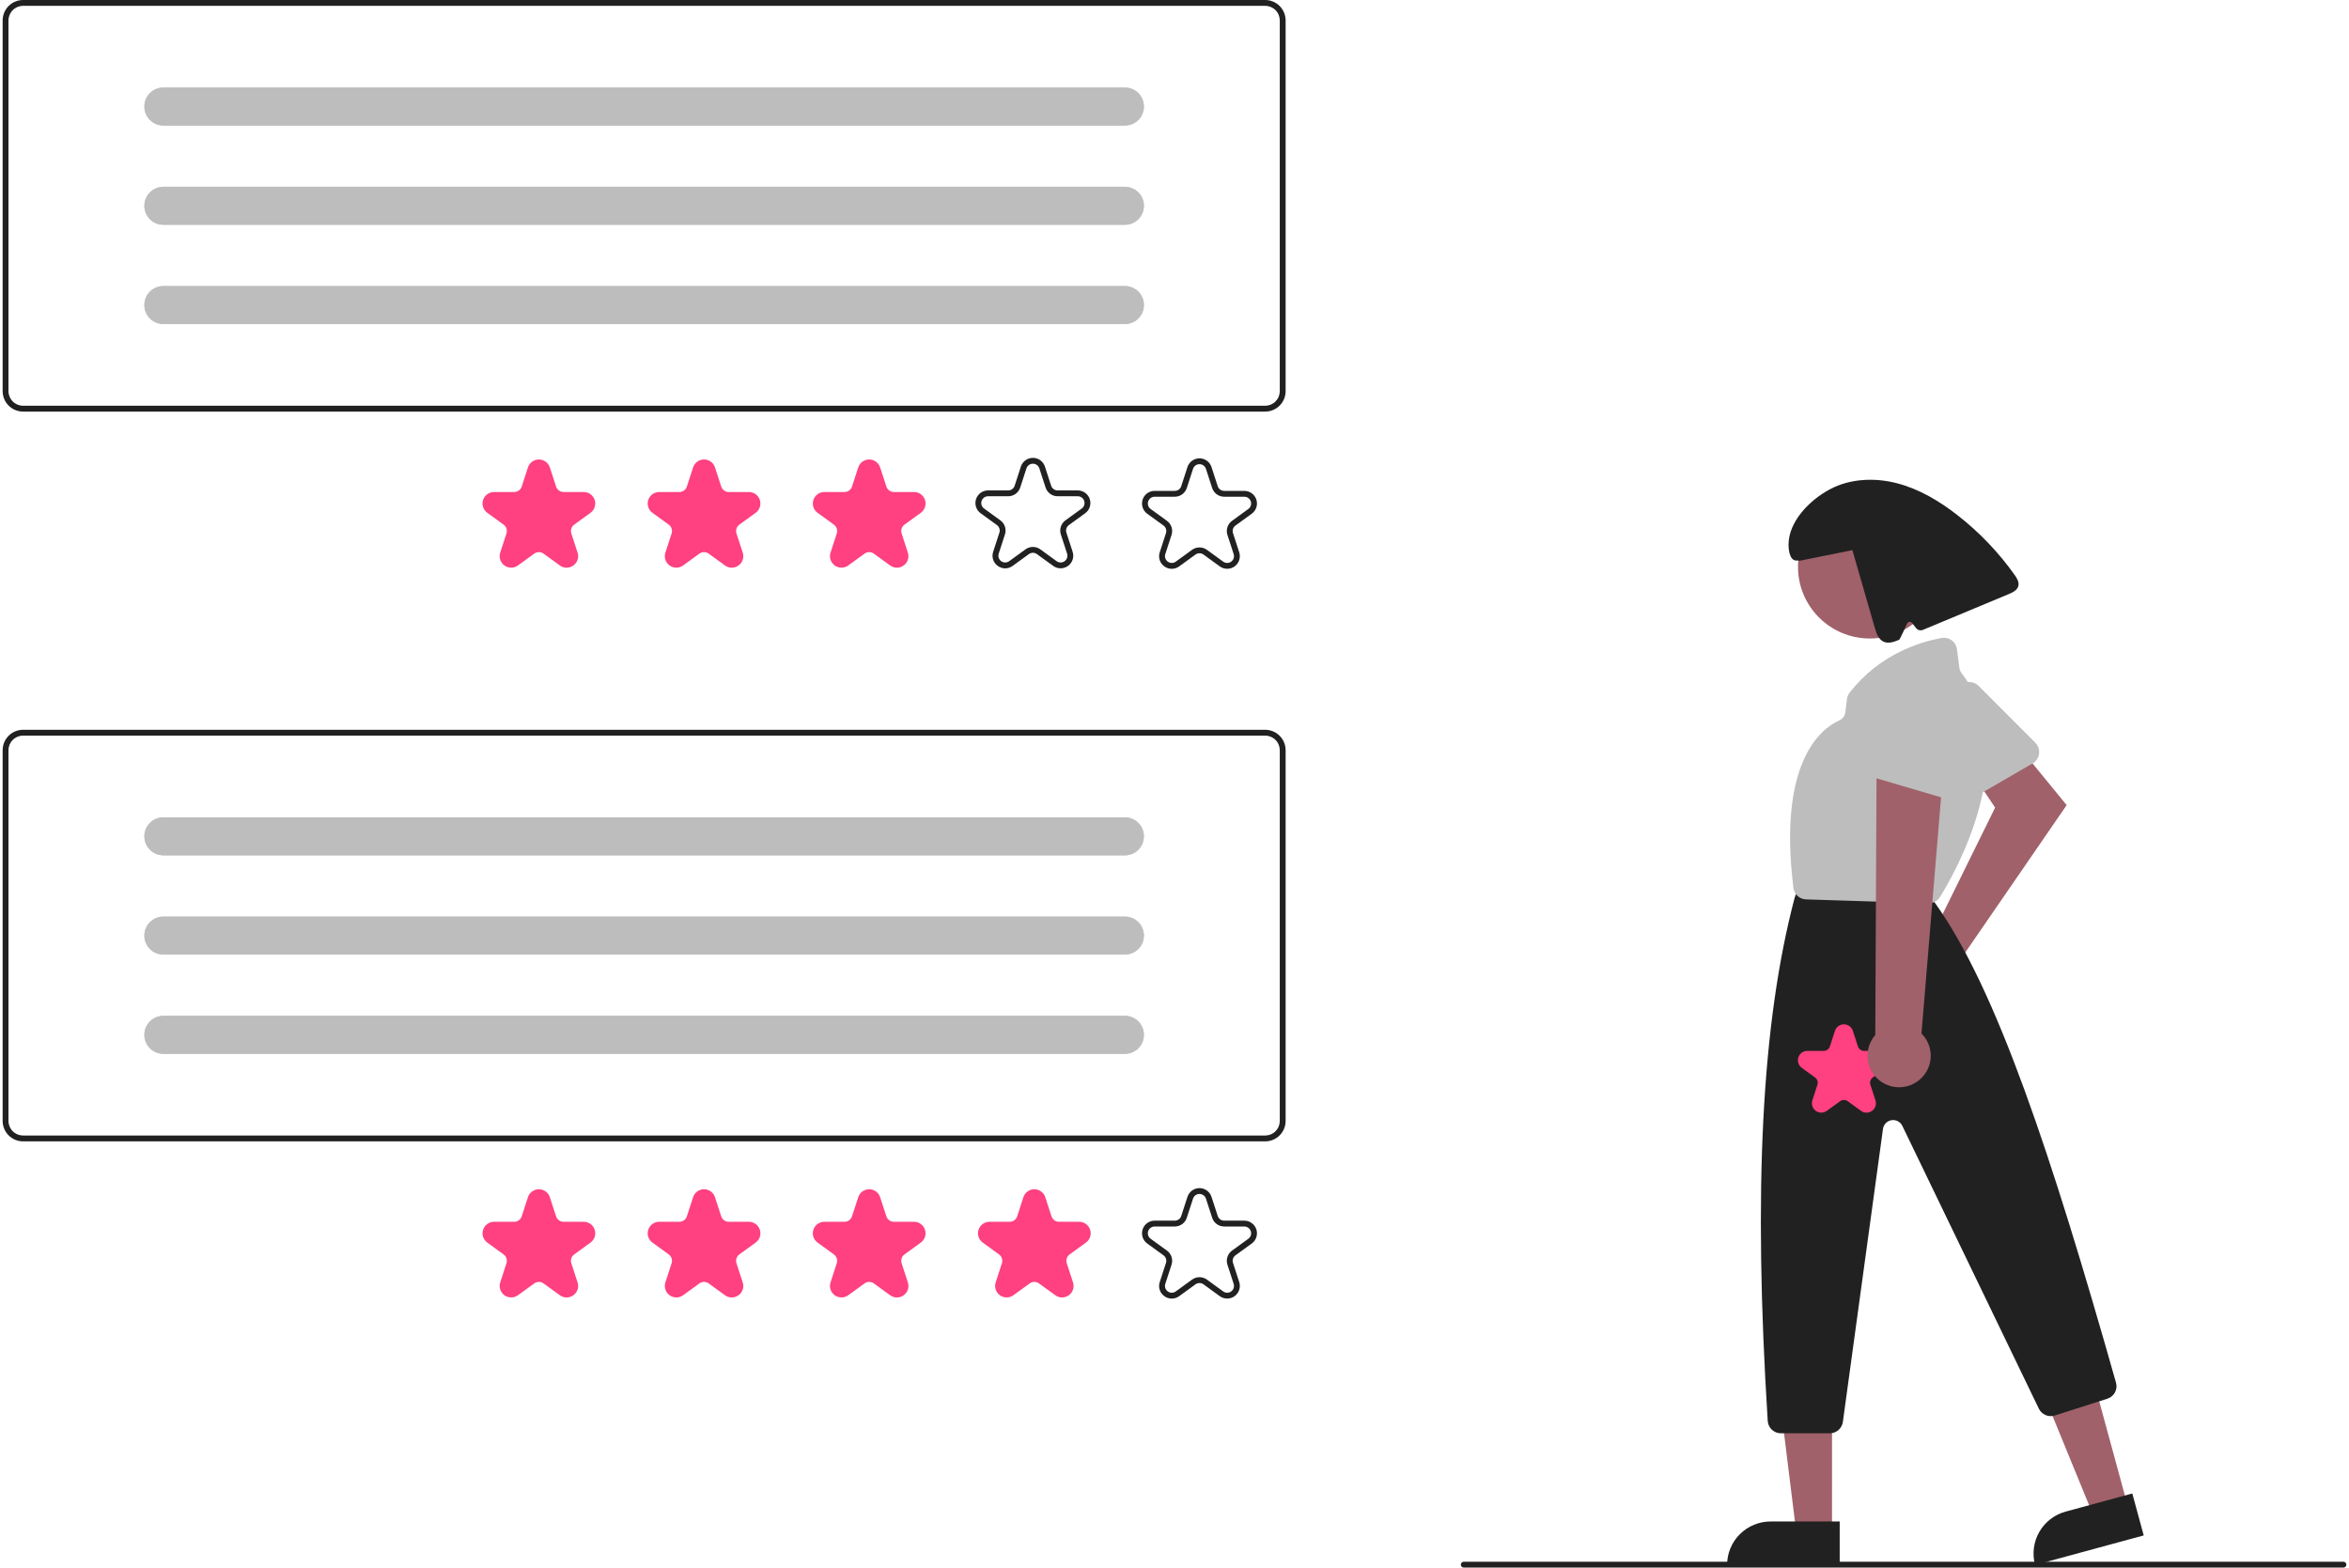 <svg width="445" height="297" viewBox="0 0 445 297" fill="none" xmlns="http://www.w3.org/2000/svg">
<g clip-path="url(#clip0_15_18530)">
<path d="M364.939 177.815C365.232 177.727 365.533 177.663 365.836 177.623L377.96 153.013L374.259 147.47L381.903 140.796L391.513 152.543L371.941 180.998C372.423 182.074 372.565 183.271 372.349 184.43C372.133 185.589 371.569 186.654 370.731 187.485C369.894 188.316 368.824 188.872 367.662 189.08C366.501 189.288 365.303 189.138 364.229 188.65C363.155 188.162 362.256 187.359 361.65 186.347C361.044 185.336 360.761 184.164 360.838 182.988C360.915 181.811 361.348 180.686 362.081 179.762C362.813 178.838 363.81 178.159 364.939 177.815V177.815Z" fill="#A0616A"/>
<path d="M385.636 144.196C385.47 144.37 385.281 144.519 385.073 144.639L372.668 151.823C372.37 151.995 372.039 152.104 371.697 152.143C371.354 152.181 371.007 152.148 370.678 152.046C370.349 151.944 370.045 151.774 369.785 151.548C369.525 151.323 369.314 151.045 369.167 150.734L363.133 138.001C362.877 137.465 362.821 136.855 362.978 136.282C363.134 135.709 363.491 135.211 363.985 134.879L371.674 129.653C372.154 129.327 372.733 129.179 373.311 129.234C373.889 129.289 374.43 129.544 374.84 129.954L385.588 140.729C386.045 141.187 386.306 141.806 386.315 142.453C386.324 143.1 386.08 143.725 385.635 144.196H385.636Z" fill="#BDBDBD"/>
<path d="M403.053 285.214L396.504 286.994L386.513 262.605L396.18 259.978L403.053 285.214Z" fill="#A0616A"/>
<path d="M391.316 286.396L403.947 282.963L406.111 290.908L385.527 296.502C385.243 295.459 385.167 294.37 385.304 293.297C385.442 292.225 385.789 291.19 386.326 290.251C386.864 289.313 387.581 288.489 388.437 287.828C389.294 287.166 390.272 286.68 391.316 286.396Z" fill="#212121"/>
<path d="M347.062 290.206L340.275 290.205L337.046 264.052L347.064 264.052L347.062 290.206Z" fill="#A0616A"/>
<path d="M335.427 288.269H348.517V296.502H327.185C327.185 295.421 327.398 294.35 327.812 293.351C328.226 292.352 328.833 291.445 329.599 290.68C330.364 289.916 331.273 289.309 332.273 288.895C333.273 288.482 334.344 288.269 335.427 288.269Z" fill="#212121"/>
<path d="M354.214 120.972C361.724 120.972 367.812 114.89 367.812 107.388C367.812 99.885 361.724 93.804 354.214 93.804C346.704 93.804 340.616 99.885 340.616 107.388C340.616 114.89 346.704 120.972 354.214 120.972Z" fill="#A0616A"/>
<path d="M346.647 271.559H337.372C336.737 271.557 336.128 271.316 335.665 270.882C335.203 270.448 334.923 269.855 334.883 269.223C332.119 225.331 333.735 193.845 339.97 170.138C339.998 170.035 340.031 169.933 340.071 169.833L340.568 168.593C340.752 168.13 341.071 167.733 341.483 167.454C341.896 167.175 342.383 167.026 342.882 167.028H361.956C362.315 167.028 362.67 167.105 362.997 167.255C363.324 167.405 363.614 167.624 363.847 167.897L366.438 170.917C366.489 170.976 366.536 171.035 366.582 171.099C378.264 187.373 388.734 219.191 400.859 261.957C401.038 262.578 400.967 263.245 400.661 263.815C400.355 264.385 399.839 264.813 399.221 265.008L389.253 268.194C388.681 268.374 388.063 268.343 387.512 268.106C386.96 267.87 386.512 267.443 386.249 266.904L360.382 213.308C360.201 212.933 359.904 212.627 359.535 212.434C359.166 212.241 358.745 212.172 358.334 212.237C357.922 212.302 357.543 212.497 357.252 212.794C356.96 213.091 356.773 213.474 356.716 213.886L349.116 269.407C349.032 270.002 348.737 270.547 348.283 270.943C347.83 271.338 347.249 271.557 346.647 271.559Z" fill="#212121"/>
<path d="M365.392 171.137C365.366 171.137 365.34 171.137 365.314 171.136L342.145 170.406C341.549 170.389 340.979 170.159 340.539 169.757C340.099 169.356 339.818 168.81 339.748 168.219C336.811 144.469 344.866 138.107 348.466 136.474C348.766 136.338 349.027 136.127 349.222 135.861C349.417 135.596 349.541 135.284 349.58 134.957L349.891 132.467C349.944 132.028 350.114 131.61 350.383 131.258C356.027 123.955 363.733 121.616 367.825 120.873C368.157 120.813 368.497 120.822 368.826 120.897C369.154 120.973 369.464 121.115 369.736 121.314C370.007 121.513 370.236 121.766 370.407 122.056C370.579 122.346 370.689 122.668 370.732 123.002L371.199 126.576C371.246 126.917 371.382 127.24 371.594 127.512C383.364 142.883 370.251 165.578 367.503 169.971C367.279 170.328 366.967 170.622 366.598 170.826C366.229 171.03 365.814 171.137 365.392 171.137Z" fill="#BDBDBD"/>
<path d="M381.649 108.917C378.616 104.65 374.978 100.846 370.85 97.623C367.418 94.945 363.599 92.658 359.384 91.563C355.17 90.469 350.516 90.655 346.671 92.697C342.825 94.738 338.85 98.794 338.826 103.144C338.818 104.541 339.174 106.432 340.552 106.19L340.95 106.243C344.273 105.572 347.597 104.902 350.92 104.231C352.335 109.138 353.75 114.045 355.166 118.952C355.464 119.986 355.864 121.142 356.847 121.583C357.773 121.999 358.843 121.607 359.779 121.217C359.933 121.153 361.256 118.185 361.256 118.185C361.29 118.092 361.347 118.01 361.422 117.947C361.498 117.884 361.589 117.842 361.686 117.826C361.784 117.809 361.883 117.819 361.975 117.855C362.068 117.89 362.149 117.949 362.21 118.026L362.996 119.007C363.146 119.195 363.354 119.328 363.587 119.388C363.82 119.447 364.066 119.429 364.287 119.337C369.707 117.077 375.126 114.817 380.546 112.557C381.295 112.245 382.132 111.837 382.349 111.056C382.557 110.307 382.099 109.55 381.649 108.917Z" fill="#212121"/>
<path d="M443.946 297H277.298C277.151 297 277.011 296.942 276.907 296.838C276.803 296.734 276.745 296.594 276.745 296.447C276.745 296.3 276.803 296.16 276.907 296.056C277.011 295.952 277.151 295.894 277.298 295.894H443.946C444.093 295.894 444.234 295.952 444.338 296.056C444.442 296.16 444.5 296.3 444.5 296.447C444.5 296.594 444.442 296.734 444.338 296.838C444.234 296.942 444.093 297 443.946 297Z" fill="#212121"/>
<path d="M353.6 210.812C353.224 210.81 352.857 210.689 352.554 210.466L350.034 208.637C349.825 208.484 349.573 208.402 349.314 208.402C349.055 208.402 348.803 208.484 348.594 208.637L346.074 210.466C345.77 210.686 345.404 210.805 345.028 210.805C344.652 210.805 344.286 210.686 343.982 210.466C343.678 210.245 343.452 209.934 343.336 209.577C343.22 209.22 343.22 208.836 343.336 208.479L344.298 205.519C344.379 205.273 344.379 205.008 344.299 204.762C344.219 204.516 344.063 204.302 343.853 204.151L341.333 202.321C341.029 202.101 340.803 201.79 340.687 201.433C340.571 201.076 340.571 200.691 340.687 200.334C340.803 199.977 341.029 199.666 341.333 199.446C341.637 199.225 342.003 199.106 342.379 199.106H345.494C345.753 199.107 346.005 199.025 346.214 198.873C346.424 198.721 346.58 198.507 346.659 198.26L347.622 195.301C347.738 194.944 347.964 194.633 348.268 194.412C348.572 194.192 348.938 194.073 349.314 194.073C349.69 194.073 350.056 194.192 350.36 194.412C350.664 194.633 350.89 194.944 351.006 195.301L351.969 198.26C352.048 198.507 352.204 198.721 352.413 198.873C352.623 199.025 352.875 199.107 353.134 199.106H356.249C356.625 199.106 356.991 199.225 357.295 199.446C357.599 199.666 357.825 199.977 357.941 200.334C358.057 200.691 358.057 201.076 357.941 201.433C357.825 201.79 357.599 202.101 357.295 202.321L354.775 204.15C354.565 204.302 354.409 204.516 354.329 204.762C354.249 205.008 354.249 205.273 354.33 205.519L355.292 208.479C355.413 208.835 355.415 209.221 355.298 209.579C355.182 209.937 354.953 210.248 354.646 210.466C354.343 210.689 353.977 210.81 353.6 210.812Z" fill="#FF4081"/>
<path d="M363.231 204.894C363.943 204.396 364.537 203.747 364.971 202.994C365.405 202.241 365.668 201.403 365.742 200.537C365.816 199.672 365.7 198.801 365.4 197.985C365.101 197.17 364.627 196.43 364.01 195.817L368.314 143.899L355.5 145.66L355.256 196.103C354.295 197.206 353.772 198.623 353.786 200.085C353.801 201.547 354.352 202.954 355.335 204.037C356.318 205.121 357.665 205.807 359.12 205.965C360.575 206.123 362.038 205.742 363.231 204.894Z" fill="#A0616A"/>
<path d="M369.151 151.376C368.911 151.376 368.672 151.341 368.442 151.273L354.686 147.231C354.355 147.134 354.048 146.97 353.785 146.748C353.521 146.526 353.306 146.252 353.154 145.944C353.002 145.635 352.915 145.298 352.9 144.954C352.885 144.61 352.941 144.266 353.066 143.945L358.156 130.808C358.369 130.253 358.774 129.793 359.297 129.511C359.821 129.23 360.428 129.146 361.009 129.275L370.097 131.248C370.664 131.372 371.171 131.689 371.529 132.146C371.887 132.602 372.074 133.169 372.058 133.749L371.635 148.954C371.617 149.601 371.348 150.216 370.884 150.668C370.42 151.12 369.799 151.373 369.151 151.376H369.151Z" fill="#BDBDBD"/>
<path d="M239.676 216.251H4.376C3.348 216.25 2.363 215.842 1.636 215.116C0.91 214.39 0.501 213.406 0.5 212.38V142.14C0.501 141.113 0.91 140.129 1.636 139.403C2.363 138.677 3.348 138.269 4.376 138.268H239.676C240.704 138.269 241.689 138.677 242.415 139.403C243.142 140.129 243.551 141.113 243.552 142.14V212.38C243.551 213.406 243.142 214.39 242.415 215.116C241.689 215.842 240.704 216.25 239.676 216.251ZM4.376 139.374C3.642 139.375 2.938 139.667 2.419 140.185C1.9 140.704 1.608 141.406 1.607 142.14V212.38C1.608 213.113 1.9 213.816 2.419 214.334C2.938 214.853 3.642 215.144 4.376 215.145H239.676C240.41 215.144 241.114 214.853 241.633 214.334C242.152 213.816 242.444 213.113 242.445 212.38V142.14C242.444 141.406 242.152 140.704 241.633 140.185C241.114 139.667 240.41 139.375 239.676 139.374H4.376Z" fill="#212121"/>
<path d="M107.34 245.827C106.879 245.825 106.43 245.677 106.059 245.403L102.972 243.163C102.716 242.976 102.407 242.875 102.09 242.875C101.772 242.875 101.463 242.976 101.207 243.163L98.12 245.403C97.748 245.674 97.299 245.819 96.839 245.819C96.379 245.819 95.93 245.674 95.558 245.403C95.185 245.133 94.908 244.752 94.766 244.315C94.624 243.878 94.624 243.407 94.766 242.969L95.945 239.344C96.044 239.043 96.044 238.718 95.946 238.417C95.848 238.115 95.657 237.853 95.4 237.667L92.312 235.426C91.94 235.156 91.663 234.775 91.521 234.338C91.379 233.9 91.379 233.429 91.521 232.992C91.663 232.555 91.94 232.174 92.312 231.903C92.685 231.633 93.133 231.488 93.594 231.488H97.41C97.727 231.488 98.036 231.388 98.293 231.202C98.549 231.016 98.74 230.753 98.838 230.451L100.017 226.826C100.159 226.389 100.436 226.007 100.808 225.737C101.181 225.467 101.629 225.321 102.09 225.321C102.55 225.321 102.998 225.467 103.371 225.737C103.743 226.007 104.02 226.389 104.162 226.826L105.342 230.451C105.439 230.753 105.63 231.016 105.886 231.202C106.143 231.388 106.452 231.488 106.769 231.488H110.586C111.046 231.488 111.494 231.633 111.867 231.903C112.239 232.174 112.516 232.555 112.658 232.992C112.801 233.429 112.801 233.9 112.658 234.338C112.516 234.775 112.239 235.156 111.867 235.426L108.779 237.667C108.522 237.853 108.331 238.115 108.233 238.417C108.135 238.718 108.135 239.043 108.234 239.344L109.413 242.969C109.561 243.406 109.563 243.879 109.421 244.317C109.278 244.756 108.998 245.137 108.621 245.403C108.25 245.677 107.802 245.825 107.34 245.827Z" fill="#FF4081"/>
<path d="M138.626 245.827C138.165 245.825 137.716 245.677 137.345 245.403L134.258 243.163C134.002 242.976 133.693 242.875 133.376 242.875C133.058 242.875 132.749 242.976 132.493 243.163L129.406 245.403C129.033 245.674 128.585 245.819 128.125 245.819C127.665 245.819 127.216 245.674 126.844 245.403C126.471 245.133 126.194 244.752 126.052 244.315C125.91 243.878 125.91 243.407 126.052 242.969L127.231 239.344C127.33 239.043 127.33 238.718 127.232 238.417C127.134 238.115 126.943 237.853 126.686 237.667L123.598 235.426C123.226 235.156 122.949 234.775 122.807 234.338C122.665 233.9 122.665 233.429 122.807 232.992C122.949 232.555 123.226 232.174 123.599 231.903C123.971 231.633 124.419 231.488 124.88 231.488H128.696C129.013 231.488 129.322 231.388 129.579 231.202C129.835 231.016 130.026 230.753 130.123 230.451L131.303 226.826C131.445 226.389 131.722 226.007 132.094 225.737C132.467 225.467 132.915 225.321 133.376 225.321C133.836 225.321 134.284 225.467 134.657 225.737C135.029 226.007 135.306 226.389 135.448 226.826L136.628 230.451C136.725 230.753 136.916 231.016 137.172 231.202C137.429 231.388 137.738 231.488 138.055 231.488H141.872C142.332 231.488 142.78 231.633 143.153 231.903C143.525 232.174 143.802 232.555 143.944 232.992C144.087 233.429 144.087 233.9 143.944 234.338C143.802 234.775 143.525 235.156 143.153 235.426L140.065 237.667C139.808 237.853 139.617 238.115 139.519 238.417C139.421 238.718 139.421 239.043 139.52 239.344L140.699 242.969C140.847 243.406 140.849 243.879 140.707 244.317C140.564 244.756 140.284 245.137 139.907 245.403C139.536 245.677 139.088 245.825 138.626 245.827Z" fill="#FF4081"/>
<path d="M169.912 245.827C169.451 245.825 169.002 245.677 168.631 245.403L165.544 243.163C165.287 242.976 164.978 242.876 164.661 242.876C164.344 242.876 164.035 242.976 163.779 243.163L160.691 245.403C160.319 245.674 159.871 245.819 159.41 245.819C158.95 245.819 158.502 245.674 158.129 245.403C157.757 245.133 157.48 244.752 157.338 244.315C157.195 243.878 157.195 243.407 157.338 242.969L158.517 239.344C158.615 239.043 158.616 238.718 158.518 238.417C158.42 238.115 158.228 237.853 157.972 237.667L154.884 235.426C154.512 235.156 154.235 234.775 154.092 234.338C153.95 233.9 153.95 233.429 154.093 232.992C154.235 232.555 154.512 232.174 154.884 231.903C155.257 231.633 155.705 231.488 156.165 231.488H159.981C160.299 231.488 160.608 231.388 160.864 231.202C161.121 231.016 161.312 230.753 161.409 230.451L162.588 226.826C162.731 226.389 163.008 226.007 163.38 225.737C163.752 225.467 164.201 225.321 164.661 225.321C165.122 225.321 165.57 225.467 165.942 225.737C166.315 226.007 166.592 226.389 166.734 226.826L167.913 230.451C168.011 230.753 168.202 231.016 168.458 231.202C168.715 231.388 169.024 231.488 169.341 231.488H173.157C173.617 231.488 174.066 231.633 174.438 231.903C174.811 232.174 175.088 232.555 175.23 232.992C175.372 233.429 175.372 233.9 175.23 234.338C175.088 234.775 174.811 235.156 174.438 235.426L171.351 237.667C171.094 237.853 170.903 238.115 170.805 238.417C170.707 238.718 170.707 239.043 170.806 239.344L171.985 242.969C172.132 243.406 172.135 243.879 171.992 244.317C171.85 244.756 171.569 245.137 171.193 245.403C170.822 245.677 170.373 245.825 169.912 245.827Z" fill="#FF4081"/>
<path d="M201.198 245.827C200.737 245.825 200.288 245.677 199.917 245.403L196.829 243.163C196.573 242.976 196.264 242.875 195.947 242.875C195.63 242.875 195.321 242.976 195.065 243.163L191.977 245.403C191.605 245.674 191.157 245.819 190.696 245.819C190.236 245.819 189.788 245.674 189.415 245.403C189.043 245.133 188.766 244.752 188.623 244.315C188.481 243.878 188.481 243.407 188.623 242.969L189.803 239.344C189.901 239.043 189.902 238.718 189.804 238.417C189.705 238.115 189.514 237.853 189.257 237.667L186.17 235.426C185.797 235.156 185.52 234.775 185.378 234.338C185.236 233.9 185.236 233.429 185.378 232.992C185.52 232.555 185.798 232.174 186.17 231.903C186.542 231.633 186.991 231.488 187.451 231.488H191.267C191.584 231.488 191.893 231.388 192.15 231.202C192.407 231.016 192.597 230.753 192.695 230.451L193.874 226.826C194.016 226.389 194.293 226.007 194.666 225.737C195.038 225.467 195.487 225.321 195.947 225.321C196.407 225.321 196.856 225.467 197.228 225.737C197.6 226.007 197.878 226.389 198.02 226.826L199.199 230.451C199.296 230.753 199.487 231.016 199.744 231.202C200 231.388 200.31 231.488 200.627 231.488H204.443C204.903 231.488 205.352 231.633 205.724 231.903C206.096 232.174 206.373 232.555 206.516 232.992C206.658 233.429 206.658 233.9 206.516 234.338C206.373 234.775 206.096 235.156 205.724 235.426L202.637 237.667C202.38 237.853 202.188 238.115 202.09 238.417C201.992 238.718 201.993 239.043 202.091 239.344L203.271 242.969C203.418 243.406 203.421 243.879 203.278 244.317C203.135 244.756 202.855 245.137 202.479 245.403C202.108 245.677 201.659 245.825 201.198 245.827Z" fill="#FF4081"/>
<path d="M221.982 246.042C221.476 246.04 220.983 245.877 220.575 245.577C220.162 245.284 219.854 244.865 219.697 244.384C219.54 243.902 219.543 243.383 219.705 242.903L220.885 239.277C220.969 239.019 220.969 238.741 220.885 238.483C220.801 238.224 220.637 238 220.417 237.84L217.33 235.599C216.921 235.303 216.616 234.884 216.46 234.404C216.304 233.923 216.304 233.406 216.46 232.926C216.616 232.445 216.921 232.027 217.33 231.73C217.739 231.433 218.231 231.273 218.737 231.273H222.553C222.825 231.274 223.09 231.188 223.31 231.028C223.53 230.869 223.693 230.643 223.777 230.385L224.956 226.759C225.112 226.279 225.417 225.861 225.826 225.564C226.235 225.267 226.727 225.107 227.233 225.107C227.739 225.107 228.231 225.267 228.64 225.564C229.049 225.861 229.354 226.279 229.51 226.759L230.689 230.385C230.773 230.643 230.936 230.869 231.156 231.028C231.376 231.188 231.641 231.274 231.913 231.273H235.729C236.234 231.273 236.727 231.433 237.136 231.73C237.545 232.027 237.849 232.445 238.006 232.926C238.162 233.406 238.162 233.923 238.006 234.404C237.85 234.884 237.545 235.303 237.136 235.599L234.049 237.84C233.829 237.999 233.665 238.224 233.58 238.483C233.496 238.741 233.497 239.019 233.581 239.277L234.761 242.903C234.917 243.383 234.917 243.901 234.76 244.381C234.604 244.861 234.3 245.28 233.891 245.577C233.482 245.873 232.989 246.033 232.484 246.033C231.978 246.033 231.485 245.873 231.076 245.577L227.989 243.336C227.77 243.176 227.505 243.09 227.233 243.09C226.961 243.09 226.696 243.176 226.477 243.336L223.389 245.577C222.981 245.877 222.489 246.04 221.982 246.042ZM227.233 241.983C227.739 241.983 228.231 242.143 228.64 242.441L231.727 244.682C231.947 244.841 232.212 244.927 232.484 244.927C232.755 244.927 233.02 244.841 233.24 244.682C233.46 244.522 233.623 244.297 233.707 244.039C233.791 243.781 233.791 243.503 233.707 243.245L232.528 239.619C232.371 239.139 232.37 238.621 232.527 238.141C232.683 237.66 232.988 237.242 233.398 236.945L236.485 234.704C236.705 234.545 236.869 234.32 236.953 234.062C237.036 233.804 237.036 233.526 236.953 233.267C236.869 233.009 236.705 232.784 236.485 232.625C236.265 232.465 236.001 232.379 235.729 232.379H231.913C231.407 232.38 230.914 232.221 230.505 231.924C230.095 231.627 229.791 231.208 229.636 230.727L228.457 227.101C228.373 226.843 228.209 226.618 227.989 226.459C227.769 226.299 227.505 226.213 227.233 226.213C226.961 226.213 226.696 226.299 226.476 226.459C226.257 226.618 226.093 226.843 226.009 227.101L224.83 230.727C224.674 231.208 224.37 231.627 223.961 231.924C223.552 232.221 223.059 232.38 222.553 232.379H218.737C218.465 232.379 218.2 232.465 217.981 232.625C217.761 232.784 217.597 233.009 217.513 233.267C217.429 233.526 217.429 233.804 217.513 234.062C217.597 234.32 217.761 234.545 217.98 234.704L221.068 236.945C221.478 237.242 221.783 237.66 221.939 238.141C222.095 238.621 222.095 239.139 221.938 239.619L220.758 243.245C220.674 243.503 220.674 243.781 220.758 244.039C220.842 244.297 221.006 244.522 221.226 244.682C221.445 244.841 221.71 244.927 221.982 244.927C222.254 244.927 222.518 244.841 222.738 244.682L225.826 242.441C226.234 242.143 226.727 241.983 227.233 241.983Z" fill="#212121"/>
<path d="M30.951 154.86C29.996 154.86 29.081 155.239 28.406 155.913C27.731 156.587 27.352 157.502 27.352 158.455C27.352 159.409 27.731 160.323 28.406 160.997C29.081 161.672 29.996 162.05 30.951 162.05H213.101C214.056 162.05 214.971 161.672 215.646 160.997C216.321 160.323 216.7 159.409 216.7 158.455C216.7 157.502 216.321 156.587 215.646 155.913C214.971 155.239 214.056 154.86 213.101 154.86H30.951Z" fill="#BDBDBD"/>
<path d="M30.951 173.665C29.996 173.665 29.081 174.044 28.406 174.718C27.731 175.392 27.352 176.307 27.352 177.26C27.352 178.213 27.731 179.128 28.406 179.802C29.081 180.476 29.996 180.855 30.951 180.855H213.101C214.056 180.855 214.971 180.476 215.646 179.802C216.321 179.128 216.7 178.213 216.7 177.26C216.7 176.307 216.321 175.392 215.646 174.718C214.971 174.044 214.056 173.665 213.101 173.665H30.951Z" fill="#BDBDBD"/>
<path d="M30.951 192.469C29.996 192.469 29.081 192.848 28.406 193.522C27.731 194.196 27.352 195.111 27.352 196.064C27.352 197.018 27.731 197.932 28.406 198.606C29.081 199.28 29.996 199.659 30.951 199.659H213.101C214.056 199.659 214.971 199.28 215.646 198.606C216.321 197.932 216.7 197.018 216.7 196.064C216.7 195.111 216.321 194.196 215.646 193.522C214.971 192.848 214.056 192.469 213.101 192.469H30.951Z" fill="#BDBDBD"/>
<path d="M30.951 154.86C29.996 154.86 29.081 155.239 28.406 155.913C27.731 156.587 27.352 157.502 27.352 158.455C27.352 159.409 27.731 160.323 28.406 160.997C29.081 161.672 29.996 162.05 30.951 162.05H213.101C214.056 162.05 214.971 161.672 215.646 160.997C216.321 160.323 216.7 159.409 216.7 158.455C216.7 157.502 216.321 156.587 215.646 155.913C214.971 155.239 214.056 154.86 213.101 154.86H30.951Z" fill="#BDBDBD"/>
<path d="M30.951 173.665C29.996 173.665 29.081 174.044 28.406 174.718C27.731 175.392 27.352 176.307 27.352 177.26C27.352 178.213 27.731 179.128 28.406 179.802C29.081 180.476 29.996 180.855 30.951 180.855H213.101C214.056 180.855 214.971 180.476 215.646 179.802C216.321 179.128 216.7 178.213 216.7 177.26C216.7 176.307 216.321 175.392 215.646 174.718C214.971 174.044 214.056 173.665 213.101 173.665H30.951Z" fill="#BDBDBD"/>
<path d="M30.951 192.469C29.996 192.469 29.081 192.848 28.406 193.522C27.731 194.196 27.352 195.111 27.352 196.064C27.352 197.018 27.731 197.932 28.406 198.606C29.081 199.28 29.996 199.659 30.951 199.659H213.101C214.056 199.659 214.971 199.28 215.646 198.606C216.321 197.932 216.7 197.018 216.7 196.064C216.7 195.111 216.321 194.196 215.646 193.522C214.971 192.848 214.056 192.469 213.101 192.469H30.951Z" fill="#BDBDBD"/>
<path d="M239.676 77.983H4.376C3.348 77.982 2.363 77.574 1.636 76.848C0.91 76.122 0.501 75.138 0.5 74.112V3.872C0.501 2.845 0.91 1.861 1.636 1.135C2.363 0.409 3.348 0.001 4.376 0H239.676C240.704 0.001 241.689 0.409 242.415 1.135C243.142 1.861 243.551 2.845 243.552 3.872V74.112C243.551 75.138 243.142 76.122 242.415 76.848C241.689 77.574 240.704 77.982 239.676 77.983ZM4.376 1.106C3.642 1.107 2.938 1.399 2.419 1.917C1.9 2.435 1.608 3.138 1.607 3.872V74.112C1.608 74.845 1.9 75.548 2.419 76.066C2.938 76.585 3.642 76.876 4.376 76.877H239.676C240.41 76.876 241.114 76.585 241.633 76.066C242.152 75.548 242.444 74.845 242.445 74.112V3.872C242.444 3.138 242.152 2.435 241.633 1.917C241.114 1.399 240.41 1.107 239.676 1.106H4.376Z" fill="#212121"/>
<path d="M107.34 107.559C106.879 107.557 106.43 107.409 106.059 107.135L102.972 104.895C102.716 104.708 102.407 104.607 102.09 104.607C101.772 104.607 101.463 104.708 101.207 104.895L98.12 107.135C97.748 107.406 97.299 107.551 96.839 107.551C96.379 107.551 95.93 107.406 95.558 107.135C95.185 106.865 94.908 106.484 94.766 106.047C94.624 105.61 94.624 105.139 94.766 104.701L95.945 101.076C96.044 100.775 96.044 100.45 95.946 100.149C95.848 99.847 95.657 99.585 95.4 99.399L92.312 97.158C91.94 96.888 91.663 96.507 91.521 96.07C91.379 95.632 91.379 95.161 91.521 94.724C91.663 94.287 91.94 93.906 92.312 93.635C92.685 93.365 93.133 93.22 93.594 93.22H97.41C97.727 93.22 98.036 93.12 98.293 92.934C98.549 92.748 98.74 92.485 98.838 92.183L100.017 88.558C100.159 88.121 100.436 87.739 100.808 87.469C101.181 87.199 101.629 87.053 102.09 87.053C102.55 87.053 102.998 87.199 103.371 87.469C103.743 87.739 104.02 88.121 104.162 88.558L105.342 92.183C105.439 92.485 105.63 92.748 105.886 92.934C106.143 93.12 106.452 93.22 106.769 93.22H110.586C111.046 93.22 111.494 93.365 111.867 93.635C112.239 93.906 112.516 94.287 112.658 94.724C112.801 95.161 112.801 95.632 112.658 96.07C112.516 96.507 112.239 96.888 111.867 97.158L108.779 99.399C108.522 99.585 108.331 99.847 108.233 100.149C108.135 100.45 108.135 100.775 108.234 101.076L109.413 104.701C109.561 105.138 109.563 105.611 109.421 106.049C109.278 106.488 108.998 106.869 108.621 107.135C108.25 107.409 107.802 107.557 107.34 107.559Z" fill="#FF4081"/>
<path d="M138.626 107.559C138.165 107.557 137.716 107.409 137.345 107.135L134.258 104.895C134.002 104.708 133.693 104.607 133.376 104.607C133.058 104.607 132.749 104.708 132.493 104.895L129.406 107.135C129.033 107.406 128.585 107.551 128.125 107.551C127.665 107.551 127.216 107.406 126.844 107.135C126.471 106.865 126.194 106.484 126.052 106.047C125.91 105.61 125.91 105.139 126.052 104.701L127.231 101.076C127.33 100.775 127.33 100.45 127.232 100.149C127.134 99.847 126.943 99.585 126.686 99.399L123.598 97.158C123.226 96.888 122.949 96.507 122.807 96.07C122.665 95.632 122.665 95.161 122.807 94.724C122.949 94.287 123.226 93.906 123.599 93.635C123.971 93.365 124.419 93.22 124.88 93.22H128.696C129.013 93.22 129.322 93.12 129.579 92.934C129.835 92.748 130.026 92.485 130.123 92.183L131.303 88.558C131.445 88.121 131.722 87.739 132.094 87.469C132.467 87.199 132.915 87.053 133.376 87.053C133.836 87.053 134.284 87.199 134.657 87.469C135.029 87.739 135.306 88.121 135.448 88.558L136.628 92.183C136.725 92.485 136.916 92.748 137.172 92.934C137.429 93.12 137.738 93.22 138.055 93.22H141.872C142.332 93.22 142.78 93.365 143.153 93.635C143.525 93.906 143.802 94.287 143.944 94.724C144.087 95.161 144.087 95.632 143.944 96.07C143.802 96.507 143.525 96.888 143.153 97.158L140.065 99.399C139.808 99.585 139.617 99.847 139.519 100.149C139.421 100.45 139.421 100.775 139.52 101.076L140.699 104.701C140.847 105.138 140.849 105.611 140.707 106.049C140.564 106.488 140.284 106.869 139.907 107.135C139.536 107.409 139.088 107.557 138.626 107.559Z" fill="#FF4081"/>
<path d="M169.912 107.559C169.451 107.557 169.002 107.409 168.631 107.135L165.544 104.895C165.287 104.708 164.978 104.608 164.661 104.608C164.344 104.608 164.035 104.708 163.779 104.895L160.691 107.135C160.319 107.406 159.871 107.551 159.41 107.551C158.95 107.551 158.502 107.406 158.129 107.135C157.757 106.865 157.48 106.484 157.338 106.047C157.195 105.61 157.195 105.139 157.338 104.701L158.517 101.076C158.615 100.775 158.616 100.45 158.518 100.149C158.42 99.847 158.228 99.585 157.972 99.399L154.884 97.158C154.512 96.888 154.235 96.507 154.092 96.07C153.95 95.632 153.95 95.161 154.093 94.724C154.235 94.287 154.512 93.906 154.884 93.635C155.257 93.365 155.705 93.22 156.165 93.22H159.981C160.299 93.22 160.608 93.12 160.864 92.934C161.121 92.748 161.312 92.485 161.409 92.183L162.588 88.558C162.731 88.121 163.008 87.739 163.38 87.469C163.752 87.199 164.201 87.053 164.661 87.053C165.122 87.053 165.57 87.199 165.942 87.469C166.315 87.739 166.592 88.121 166.734 88.558L167.913 92.183C168.011 92.485 168.202 92.748 168.458 92.934C168.715 93.12 169.024 93.22 169.341 93.22H173.157C173.617 93.22 174.066 93.365 174.438 93.635C174.811 93.906 175.088 94.287 175.23 94.724C175.372 95.161 175.372 95.632 175.23 96.07C175.088 96.507 174.811 96.888 174.438 97.158L171.351 99.399C171.094 99.585 170.903 99.847 170.805 100.149C170.707 100.45 170.707 100.775 170.806 101.076L171.985 104.701C172.132 105.138 172.135 105.611 171.992 106.049C171.85 106.488 171.569 106.868 171.193 107.135C170.822 107.409 170.373 107.557 169.912 107.559Z" fill="#FF4081"/>
<path d="M221.982 107.774C221.476 107.772 220.983 107.609 220.575 107.309C220.162 107.016 219.854 106.597 219.697 106.116C219.54 105.634 219.543 105.115 219.705 104.635L220.885 101.009C220.969 100.751 220.969 100.473 220.885 100.215C220.801 99.956 220.637 99.731 220.417 99.572L217.33 97.331C216.921 97.034 216.616 96.616 216.46 96.136C216.304 95.655 216.304 95.138 216.46 94.657C216.616 94.177 216.921 93.759 217.33 93.462C217.739 93.165 218.231 93.005 218.737 93.005H222.553C222.825 93.006 223.09 92.92 223.31 92.76C223.53 92.6 223.693 92.375 223.777 92.117L224.956 88.491C225.112 88.011 225.417 87.592 225.826 87.296C226.235 86.999 226.727 86.839 227.233 86.839C227.739 86.839 228.231 86.999 228.64 87.296C229.049 87.592 229.354 88.011 229.51 88.491L230.689 92.117C230.773 92.375 230.936 92.6 231.156 92.76C231.376 92.92 231.641 93.006 231.913 93.005H235.729C236.234 93.005 236.727 93.165 237.136 93.462C237.545 93.759 237.849 94.177 238.006 94.657C238.162 95.138 238.162 95.655 238.006 96.136C237.85 96.616 237.545 97.034 237.136 97.331L234.049 99.572C233.829 99.731 233.665 99.956 233.58 100.215C233.496 100.473 233.497 100.751 233.581 101.009L234.761 104.635C234.917 105.115 234.917 105.632 234.76 106.113C234.604 106.593 234.3 107.012 233.891 107.309C233.482 107.605 232.989 107.765 232.484 107.765C231.978 107.765 231.485 107.605 231.076 107.309L227.989 105.068C227.77 104.908 227.505 104.822 227.233 104.822C226.961 104.822 226.696 104.908 226.477 105.068L223.389 107.309C222.981 107.609 222.489 107.772 221.982 107.774ZM227.233 103.715C227.739 103.715 228.231 103.875 228.64 104.173L231.727 106.414C231.947 106.573 232.212 106.659 232.484 106.659C232.755 106.659 233.02 106.573 233.24 106.414C233.46 106.254 233.623 106.029 233.707 105.771C233.791 105.513 233.791 105.235 233.707 104.977L232.528 101.351C232.371 100.871 232.37 100.353 232.527 99.873C232.683 99.392 232.988 98.974 233.398 98.677L236.485 96.436C236.705 96.277 236.869 96.052 236.953 95.794C237.036 95.536 237.036 95.257 236.953 94.999C236.869 94.741 236.705 94.516 236.485 94.357C236.265 94.197 236.001 94.111 235.729 94.111H231.913C231.407 94.112 230.914 93.953 230.505 93.656C230.095 93.359 229.791 92.94 229.636 92.459L228.457 88.833C228.373 88.575 228.209 88.35 227.989 88.191C227.769 88.031 227.505 87.945 227.233 87.945C226.961 87.945 226.696 88.031 226.476 88.191C226.257 88.35 226.093 88.575 226.009 88.833L224.83 92.459C224.674 92.94 224.37 93.359 223.961 93.656C223.552 93.953 223.059 94.112 222.553 94.111H218.737C218.465 94.111 218.2 94.197 217.981 94.357C217.761 94.516 217.597 94.741 217.513 94.999C217.429 95.257 217.429 95.535 217.513 95.794C217.597 96.052 217.761 96.277 217.98 96.436L221.068 98.677C221.478 98.974 221.783 99.392 221.939 99.873C222.095 100.353 222.095 100.871 221.938 101.351L220.758 104.977C220.674 105.235 220.674 105.513 220.758 105.771C220.842 106.029 221.006 106.254 221.226 106.414C221.445 106.573 221.71 106.659 221.982 106.659C222.254 106.659 222.518 106.573 222.738 106.414L225.826 104.173C226.234 103.875 226.727 103.715 227.233 103.715Z" fill="#212121"/>
<path d="M190.424 107.685C189.917 107.683 189.425 107.52 189.017 107.22C188.603 106.927 188.296 106.508 188.139 106.027C187.982 105.545 187.985 105.026 188.147 104.546L189.326 100.92C189.411 100.662 189.411 100.384 189.327 100.126C189.243 99.868 189.079 99.643 188.859 99.483L185.772 97.242C185.363 96.946 185.058 96.527 184.902 96.047C184.746 95.566 184.746 95.049 184.902 94.569C185.058 94.088 185.363 93.67 185.772 93.373C186.181 93.076 186.673 92.916 187.179 92.916H190.995C191.267 92.917 191.532 92.831 191.752 92.671C191.972 92.512 192.135 92.286 192.219 92.028L193.398 88.403C193.554 87.922 193.859 87.504 194.268 87.207C194.677 86.91 195.169 86.75 195.675 86.75C196.18 86.75 196.673 86.91 197.082 87.207C197.491 87.504 197.795 87.922 197.952 88.403L199.131 92.028C199.214 92.286 199.378 92.512 199.598 92.671C199.818 92.831 200.083 92.917 200.355 92.916H204.171C204.676 92.916 205.169 93.076 205.578 93.373C205.987 93.67 206.291 94.088 206.448 94.569C206.604 95.049 206.604 95.566 206.448 96.047C206.291 96.527 205.987 96.946 205.578 97.243L202.491 99.483C202.27 99.642 202.106 99.868 202.022 100.126C201.938 100.384 201.939 100.662 202.023 100.92L203.202 104.546C203.359 105.026 203.359 105.544 203.202 106.024C203.046 106.504 202.742 106.923 202.333 107.22C201.924 107.516 201.431 107.676 200.925 107.676C200.42 107.676 199.927 107.516 199.518 107.22L196.431 104.979C196.211 104.819 195.947 104.733 195.675 104.733C195.403 104.733 195.138 104.819 194.918 104.979L191.831 107.22C191.423 107.52 190.93 107.683 190.424 107.685ZM195.675 103.626C196.18 103.626 196.673 103.786 197.082 104.084L200.169 106.325C200.389 106.484 200.654 106.57 200.925 106.57C201.197 106.57 201.462 106.484 201.682 106.325C201.902 106.165 202.065 105.94 202.149 105.682C202.233 105.424 202.233 105.146 202.149 104.888L200.97 101.262C200.813 100.782 200.812 100.264 200.969 99.784C201.125 99.303 201.43 98.885 201.84 98.588L204.927 96.347C205.147 96.188 205.31 95.963 205.394 95.705C205.478 95.447 205.478 95.169 205.394 94.91C205.31 94.652 205.147 94.427 204.927 94.268C204.707 94.108 204.442 94.022 204.171 94.022H200.354C199.849 94.023 199.356 93.864 198.947 93.567C198.537 93.27 198.233 92.851 198.078 92.37L196.898 88.744C196.814 88.486 196.651 88.261 196.431 88.102C196.211 87.942 195.946 87.856 195.675 87.856C195.403 87.856 195.138 87.942 194.918 88.102C194.698 88.261 194.535 88.486 194.451 88.744L193.272 92.37C193.116 92.851 192.812 93.27 192.403 93.567C191.994 93.864 191.501 94.023 190.995 94.022H187.179C186.907 94.022 186.642 94.108 186.422 94.268C186.203 94.427 186.039 94.652 185.955 94.91C185.871 95.169 185.871 95.447 185.955 95.705C186.039 95.963 186.203 96.188 186.422 96.347L189.51 98.588C189.92 98.885 190.225 99.303 190.381 99.784C190.537 100.264 190.537 100.782 190.38 101.262L189.2 104.888C189.116 105.146 189.116 105.424 189.2 105.682C189.284 105.94 189.448 106.165 189.668 106.325C189.887 106.484 190.152 106.57 190.424 106.57C190.696 106.57 190.96 106.484 191.18 106.325L194.268 104.084C194.676 103.786 195.169 103.626 195.675 103.626Z" fill="#212121"/>
<path d="M30.951 16.592C29.996 16.592 29.081 16.971 28.406 17.645C27.731 18.319 27.352 19.234 27.352 20.187C27.352 21.141 27.731 22.055 28.406 22.729C29.081 23.404 29.996 23.782 30.951 23.782H213.101C214.056 23.782 214.971 23.404 215.646 22.729C216.321 22.055 216.7 21.141 216.7 20.187C216.7 19.234 216.321 18.319 215.646 17.645C214.971 16.971 214.056 16.592 213.101 16.592H30.951Z" fill="#BDBDBD"/>
<path d="M30.951 35.397C29.996 35.397 29.081 35.775 28.406 36.449C27.731 37.124 27.352 38.038 27.352 38.992C27.352 39.945 27.731 40.859 28.406 41.533C29.081 42.208 29.996 42.586 30.951 42.586H213.101C214.056 42.586 214.971 42.208 215.646 41.533C216.321 40.859 216.7 39.945 216.7 38.992C216.7 38.038 216.321 37.124 215.646 36.449C214.971 35.775 214.056 35.397 213.101 35.397H30.951Z" fill="#BDBDBD"/>
<path d="M30.951 54.201C29.996 54.201 29.081 54.58 28.406 55.254C27.731 55.928 27.352 56.843 27.352 57.796C27.352 58.75 27.731 59.664 28.406 60.338C29.081 61.012 29.996 61.391 30.951 61.391H213.101C214.056 61.391 214.971 61.012 215.646 60.338C216.321 59.664 216.7 58.75 216.7 57.796C216.7 56.843 216.321 55.928 215.646 55.254C214.971 54.58 214.056 54.201 213.101 54.201H30.951Z" fill="#BDBDBD"/>
<path d="M30.951 16.592C29.996 16.592 29.081 16.971 28.406 17.645C27.731 18.319 27.352 19.234 27.352 20.187C27.352 21.141 27.731 22.055 28.406 22.729C29.081 23.404 29.996 23.782 30.951 23.782H213.101C214.056 23.782 214.971 23.404 215.646 22.729C216.321 22.055 216.7 21.141 216.7 20.187C216.7 19.234 216.321 18.319 215.646 17.645C214.971 16.971 214.056 16.592 213.101 16.592H30.951Z" fill="#BDBDBD"/>
<path d="M30.951 35.397C29.996 35.397 29.081 35.775 28.406 36.449C27.731 37.124 27.352 38.038 27.352 38.992C27.352 39.945 27.731 40.859 28.406 41.533C29.081 42.208 29.996 42.586 30.951 42.586H213.101C214.056 42.586 214.971 42.208 215.646 41.533C216.321 40.859 216.7 39.945 216.7 38.992C216.7 38.038 216.321 37.124 215.646 36.449C214.971 35.775 214.056 35.397 213.101 35.397H30.951Z" fill="#BDBDBD"/>
<path d="M30.951 54.201C29.996 54.201 29.081 54.58 28.406 55.254C27.731 55.928 27.352 56.843 27.352 57.796C27.352 58.75 27.731 59.664 28.406 60.338C29.081 61.012 29.996 61.391 30.951 61.391H213.101C214.056 61.391 214.971 61.012 215.646 60.338C216.321 59.664 216.7 58.75 216.7 57.796C216.7 56.843 216.321 55.928 215.646 55.254C214.971 54.58 214.056 54.201 213.101 54.201H30.951Z" fill="#BDBDBD"/>
</g>
<defs>
<clipPath id="clip0_15_18530">
<rect width="444" height="297" fill="white" transform="translate(0.5)"/>
</clipPath>
</defs>
</svg>
